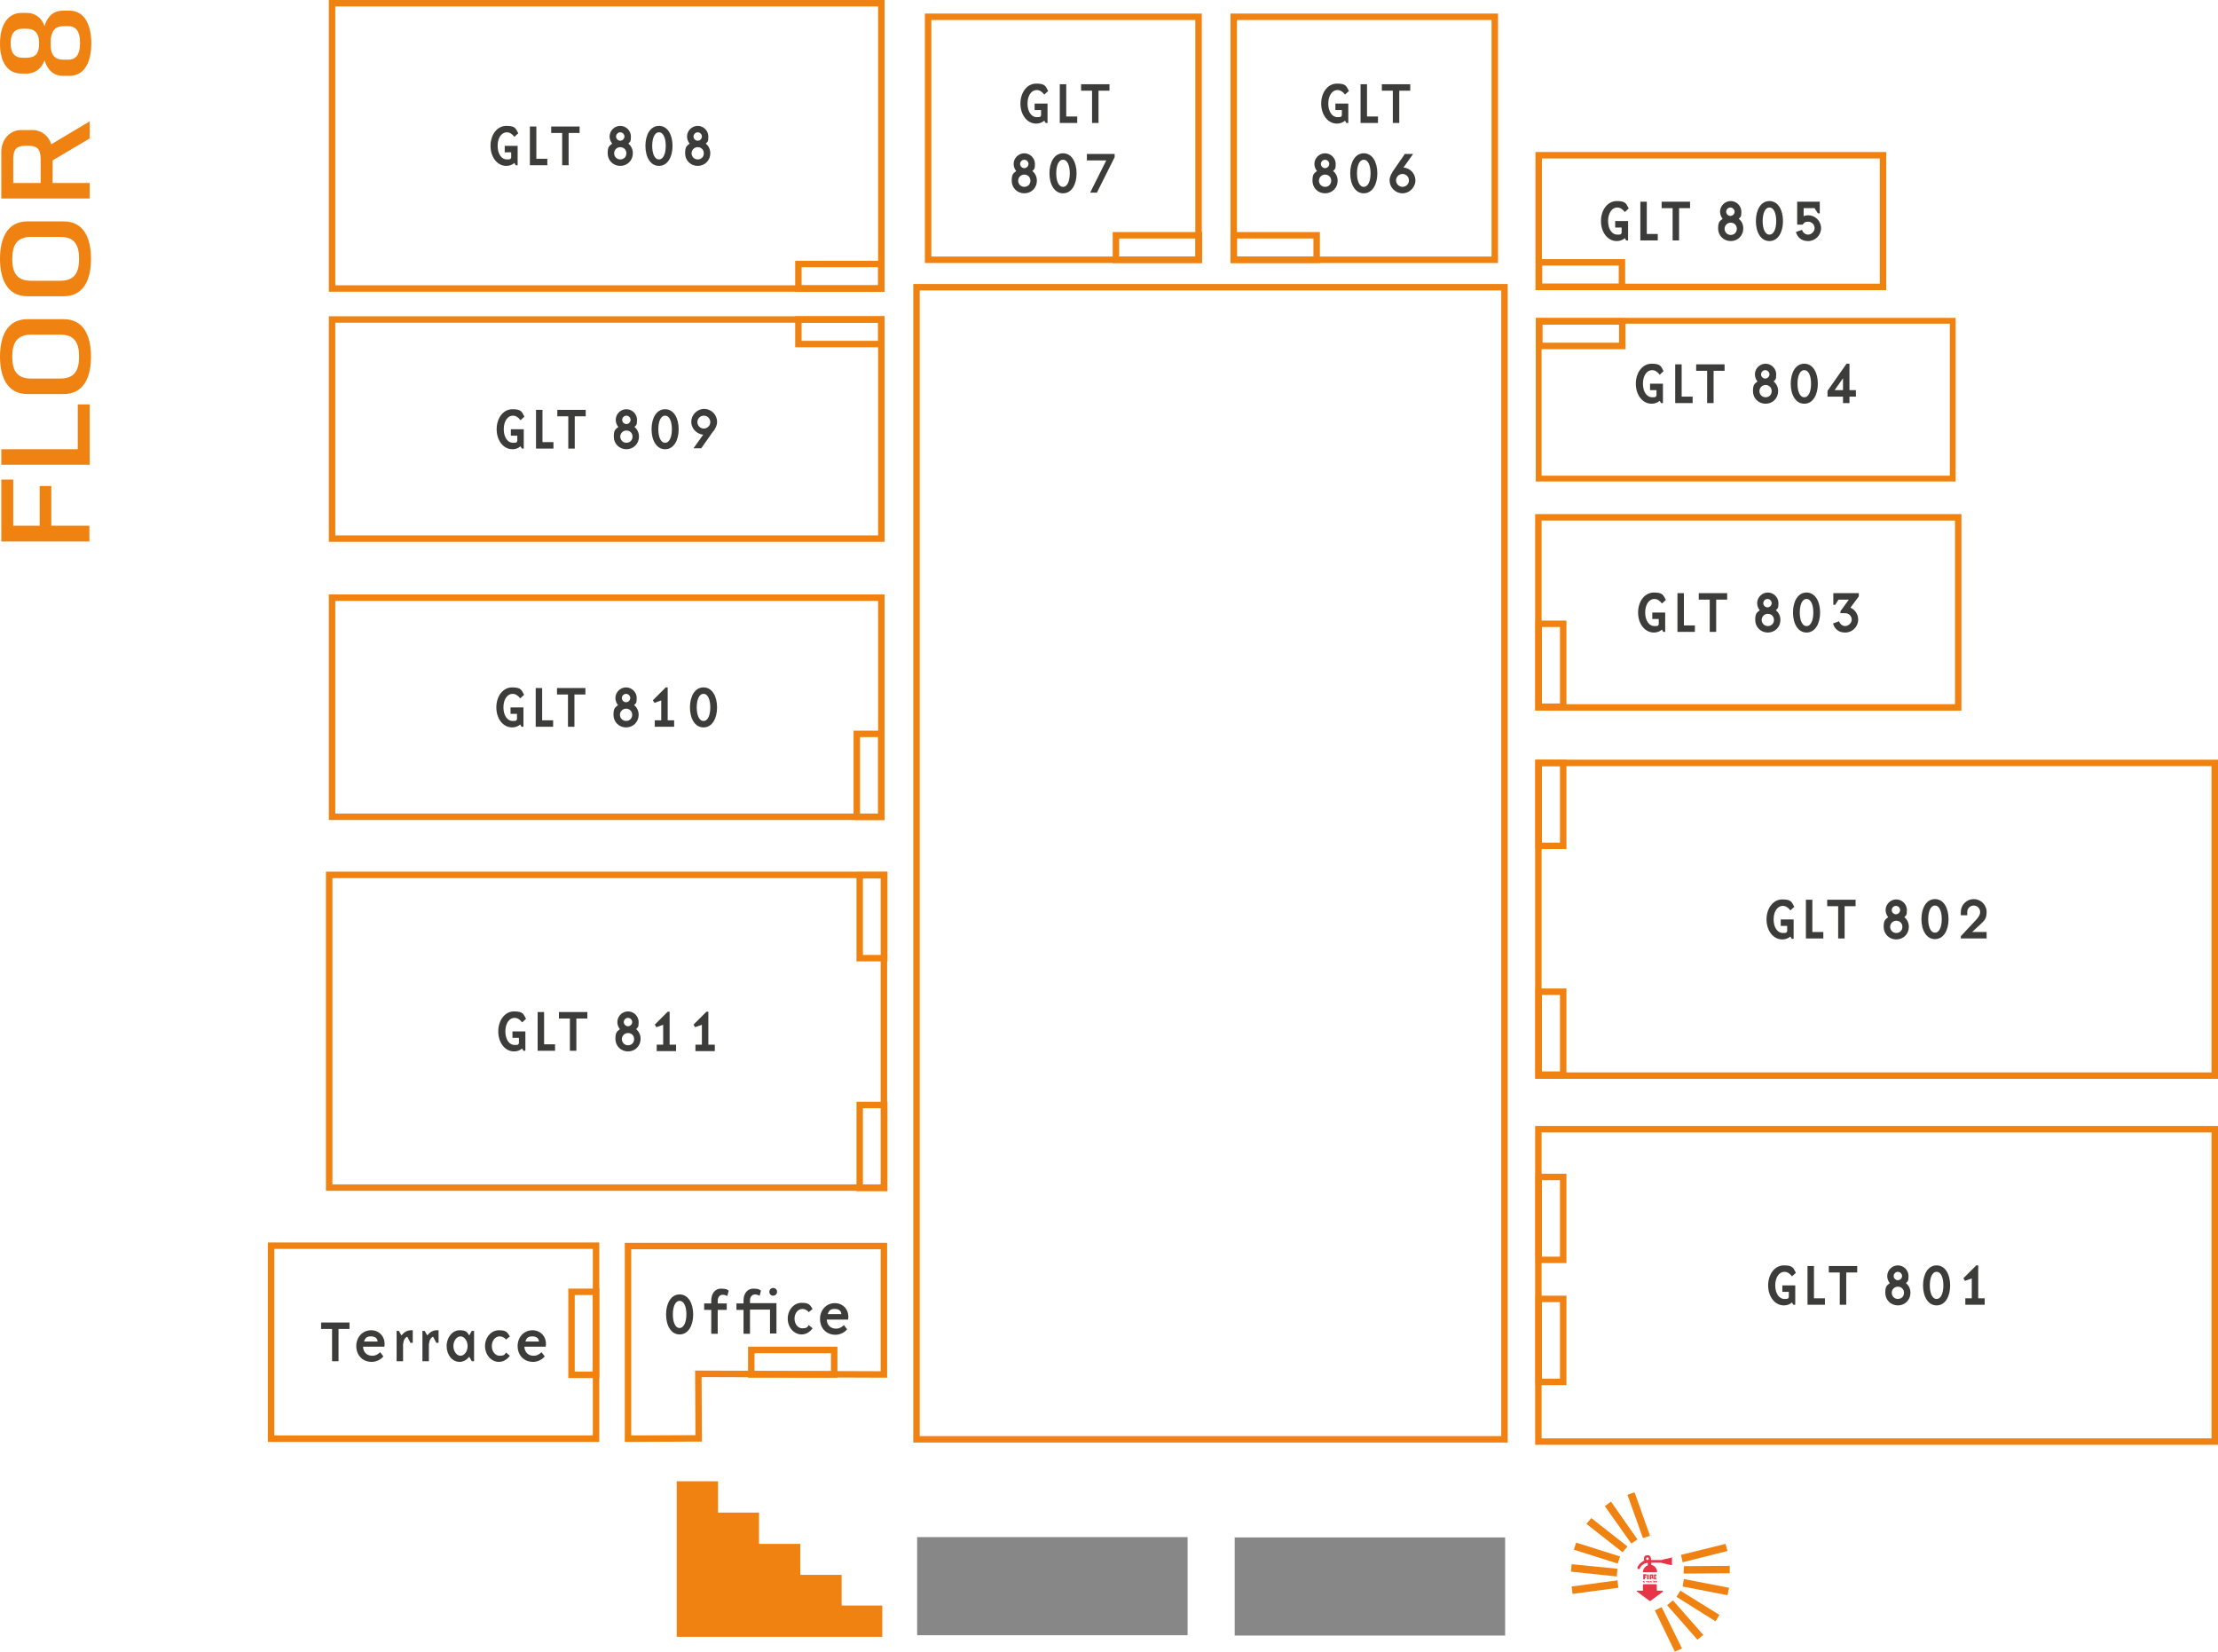 <?xml version="1.0" encoding="UTF-8"?>
<svg id="katman_1" data-name="katman 1" xmlns="http://www.w3.org/2000/svg" viewBox="0 0 687.3 511.8">
  <defs>
    <style>
      .cls-1 {
        stroke-width: 1.8px;
      }

      .cls-1, .cls-2 {
        fill: none;
        stroke: #f08211;
        stroke-miterlimit: 10;
      }

      .cls-3 {
        fill: #f08211;
      }

      .cls-4 {
        fill: #3c3c3b;
      }

      .cls-5 {
        fill: #878787;
      }

      .cls-2 {
        stroke-width: 2px;
      }

      .cls-6 {
        fill: #e73447;
      }
    </style>
  </defs>
  <rect class="cls-2" x="284" y="89" width="182.2" height="357"/>
  <g>
    <path class="cls-3" d="M27.8,167.8H.4v-19.2h3.7v14.3h8.2v-12.3h3.6v12.3h11.8v4.8Z"/>
    <path class="cls-3" d="M27.8,144H.4v-4.8h23.7v-13.9h3.7v18.8Z"/>
    <path class="cls-3" d="M8.5,98.9h11.2c6.4,0,8.5,5.4,8.5,11.6s-2.1,11.6-8.5,11.6h-11.2c-6.4,0-8.5-5.5-8.5-11.6s2.1-11.6,8.5-11.6ZM9.6,117.3h9.1c4.6,0,5.8-2.8,5.8-6.8s-1.2-6.8-5.8-6.8h-9.1c-4.5,0-5.8,2.8-5.8,6.8s1.2,6.8,5.8,6.8Z"/>
    <path class="cls-3" d="M8.5,68.6h11.2c6.4,0,8.5,5.4,8.5,11.6s-2.1,11.6-8.5,11.6h-11.2c-6.4,0-8.5-5.5-8.5-11.6s2.1-11.6,8.5-11.6ZM9.6,87h9.1c4.6,0,5.8-2.8,5.8-6.8s-1.2-6.8-5.8-6.8h-9.1c-4.5,0-5.8,2.8-5.8,6.8s1.2,6.8,5.8,6.8Z"/>
    <path class="cls-3" d="M27.8,42.9l-11.5,6.8v7h11.5v4.8H.4v-14.4c0-3.9,2.7-6.8,6.1-6.8h3.7c2.6,0,4.9,1.8,5.7,4.4l11.9-7.1v5.3ZM7.5,45.2c-2.3,0-3.4,1.1-3.4,4.1v7.4h8.5v-7.4c0-3-1.1-4.1-3.4-4.1h-1.8Z"/>
    <path class="cls-3" d="M6.6,4h1.7c2.3,0,4.5,1.2,5.5,4.1,1.1-3.7,3.4-4.8,5.7-4.8h2c5.2,0,6.8,5.3,6.8,10.1s-1.5,10.1-6.8,10.1h-2c-2.3,0-4.5-1.1-5.7-4.8-1,2.8-3.2,4.1-5.5,4.1h-1.7c-4,0-6.6-3.2-6.6-9.3S2.7,4,6.6,4ZM7.1,17.9h1.1c2.5,0,3.8-1.1,3.9-3.8v-.9c0-2.9-1.3-4.3-3.9-4.3h-1.1c-2.7,0-3.8,1.6-3.8,4.5s1.1,4.5,3.8,4.5ZM19.7,8.1c-2.6,0-3.9,1.5-4,4.7v1c0,3.3,1.3,4.7,4,4.7h1.4c2.6,0,3.7-1.8,3.7-5.2s-1.1-5.2-3.7-5.2h-1.4Z"/>
  </g>
  <rect class="cls-2" x="476.7" y="236.4" width="209.6" height="96.9"/>
  <rect class="cls-2" x="84" y="386" width="100.7" height="59.8"/>
  <rect class="cls-2" x="476.7" y="349.9" width="209.6" height="96.8"/>
  <g>
    <path class="cls-4" d="M554.3,400.3h-2v-2h4v6h-.6l-.4-.7c-.7.6-1.6.9-2.5.9-2.9,0-4.9-2.8-4.9-6.2s2-6.2,4.9-6.2,2.9.9,3.7,2.3l-1.2,1.1c-.8-1-1.5-1.4-2.4-1.4-1.5,0-2.8,1.6-2.8,4.2s1.3,4.2,2.8,4.2,1-.1,1.4-.5v-1.7Z"/>
    <path class="cls-4" d="M562.1,402.3h3.4v2h-5.4v-12h2v10Z"/>
    <path class="cls-4" d="M566.7,394.3v-2h8.8v2h-3.4v10h-2v-10h-3.4Z"/>
    <path class="cls-4" d="M584.8,395.4c0-1.8,1.5-3.3,3.3-3.3s3.3,1.5,3.3,3.3-.3,1.6-.8,2.2c.9.7,1.4,1.8,1.4,3,0,2.2-1.7,3.9-3.9,3.9s-3.9-1.7-3.9-3.9.6-2.3,1.4-3c-.5-.6-.8-1.4-.8-2.2ZM590,400.6c0-1.1-.8-1.9-1.9-1.9s-1.9.9-1.9,1.9.8,1.9,1.9,1.9,1.9-.8,1.9-1.9ZM586.8,395.4c0,.7.6,1.3,1.3,1.3s1.3-.6,1.3-1.3-.6-1.3-1.3-1.3-1.3.6-1.3,1.3Z"/>
    <path class="cls-4" d="M600.1,392.1c2.7,0,4.2,2.8,4.2,6.2s-1.5,6.2-4.2,6.2-4.2-2.8-4.2-6.2,1.5-6.2,4.2-6.2ZM600.1,402.5c1.4,0,2.1-1.9,2.1-4.2s-.7-4.2-2.1-4.2-2.1,1.9-2.1,4.2.7,4.2,2.1,4.2Z"/>
    <path class="cls-4" d="M611.1,396.1l-2.2.8-.5-.8,4-4h.6v10.2h2v2h-6v-2h2v-6.2Z"/>
  </g>
  <g id="glt802">
    <path class="cls-4" d="M553.8,286.9h-2v-2h4v6h-.6l-.4-.7c-.7.6-1.6.9-2.5.9-2.9,0-4.9-2.8-4.9-6.2s2-6.2,4.9-6.2,2.9.9,3.7,2.3l-1.2,1.1c-.8-1-1.5-1.4-2.4-1.4-1.5,0-2.8,1.6-2.8,4.2s1.3,4.2,2.8,4.2,1-.1,1.4-.5v-1.7Z"/>
    <path class="cls-4" d="M561.6,288.8h3.4v2h-5.4v-12h2v10Z"/>
    <path class="cls-4" d="M566.2,280.8v-2h8.8v2h-3.4v10h-2v-10h-3.4Z"/>
    <path class="cls-4" d="M584.3,282c0-1.8,1.5-3.3,3.3-3.3s3.3,1.5,3.3,3.3-.3,1.6-.8,2.2c.9.7,1.4,1.8,1.4,3,0,2.2-1.7,3.9-3.9,3.9s-3.9-1.7-3.9-3.9.6-2.3,1.4-3c-.5-.6-.8-1.4-.8-2.2ZM589.5,287.2c0-1.1-.8-1.9-1.9-1.9s-1.9.9-1.9,1.9.8,1.9,1.9,1.9,1.9-.8,1.9-1.9ZM586.2,282c0,.7.6,1.3,1.3,1.3s1.3-.6,1.3-1.3-.6-1.3-1.3-1.3-1.3.6-1.3,1.3Z"/>
    <path class="cls-4" d="M599.6,278.6c2.7,0,4.2,2.8,4.2,6.2s-1.5,6.2-4.2,6.2-4.2-2.8-4.2-6.2,1.5-6.2,4.2-6.2ZM599.6,289c1.4,0,2.1-1.9,2.1-4.2s-.7-4.2-2.1-4.2-2.1,1.9-2.1,4.2.7,4.2,2.1,4.2Z"/>
    <path class="cls-4" d="M613.6,282.6c0-1.1-.9-2-2-2s-2,.9-2,2v1h-2v-1c0-2.2,1.8-4,4-4s4,1.8,4,4-.8,2.7-1.9,3.8l-2.6,2.4h4.5v2h-8v-.7l4.3-4.6c.7-.7,1.7-1.8,1.7-2.9Z"/>
  </g>
  <g id="glt803">
    <rect class="cls-2" x="476.7" y="160.3" width="130.1" height="58.9"/>
    <g>
      <path class="cls-4" d="M514,191.8h-2v-2h4v6h-.6l-.4-.7c-.7.6-1.6.9-2.5.9-2.9,0-4.9-2.8-4.9-6.2s2-6.2,4.9-6.2,2.9.9,3.7,2.3l-1.2,1.1c-.8-1-1.5-1.4-2.4-1.4-1.5,0-2.8,1.6-2.8,4.2s1.3,4.2,2.8,4.2,1-.1,1.4-.5v-1.7Z"/>
      <path class="cls-4" d="M521.8,193.8h3.4v2h-5.4v-12h2v10Z"/>
      <path class="cls-4" d="M526.4,185.8v-2h8.8v2h-3.4v10h-2v-10h-3.4Z"/>
      <path class="cls-4" d="M544.5,186.9c0-1.8,1.5-3.3,3.3-3.3s3.3,1.5,3.3,3.3-.3,1.6-.8,2.2c.9.7,1.4,1.8,1.4,3,0,2.2-1.7,3.9-3.9,3.9s-3.9-1.7-3.9-3.9.6-2.3,1.4-3c-.5-.6-.8-1.4-.8-2.2ZM549.7,192.1c0-1.1-.8-1.9-1.9-1.9s-1.9.9-1.9,1.9.8,1.9,1.9,1.9,1.9-.8,1.9-1.9ZM546.4,186.9c0,.7.6,1.3,1.3,1.3s1.3-.6,1.3-1.3-.6-1.3-1.3-1.3-1.3.6-1.3,1.3Z"/>
      <path class="cls-4" d="M559.8,183.6c2.7,0,4.2,2.8,4.2,6.2s-1.5,6.2-4.2,6.2-4.2-2.8-4.2-6.2,1.5-6.2,4.2-6.2ZM559.8,194c1.4,0,2.1-1.9,2.1-4.2s-.7-4.2-2.1-4.2-2.1,1.9-2.1,4.2.7,4.2,2.1,4.2Z"/>
      <path class="cls-4" d="M575.8,192c0,2.2-1.8,4-4,4s-3.3-1.2-3.8-2.8l1.9-.7c.2.8,1,1.5,1.9,1.5s2-.9,2-2-.9-2-2-2h-1.5v-.6l2.6-3.6h-3.2l-1,1.6h-.6v-3.6h7.9v1l-2.6,3.5c1.4.6,2.4,2,2.4,3.7Z"/>
    </g>
  </g>
  <rect class="cls-2" x="102" y="271.1" width="171.9" height="96.9"/>
  <g>
    <path class="cls-4" d="M160.8,321.6h-2v-2h4v6h-.6l-.4-.7c-.7.6-1.6.9-2.5.9-2.9,0-4.9-2.8-4.9-6.2s2-6.2,4.9-6.2,2.9.9,3.7,2.3l-1.2,1.1c-.8-1-1.5-1.4-2.4-1.4-1.5,0-2.8,1.6-2.8,4.2s1.3,4.2,2.8,4.2,1-.1,1.4-.5v-1.7Z"/>
    <path class="cls-4" d="M168.6,323.6h3.4v2h-5.4v-12h2v10Z"/>
    <path class="cls-4" d="M173.2,315.6v-2h8.8v2h-3.4v10h-2v-10h-3.4Z"/>
    <path class="cls-4" d="M191.3,316.7c0-1.8,1.5-3.3,3.3-3.3s3.3,1.5,3.3,3.3-.3,1.6-.8,2.2c.9.7,1.4,1.8,1.4,3,0,2.2-1.7,3.9-3.9,3.9s-3.9-1.7-3.9-3.9.6-2.3,1.4-3c-.5-.6-.8-1.4-.8-2.2ZM196.5,322c0-1.1-.8-1.9-1.9-1.9s-1.9.9-1.9,1.9.8,1.9,1.9,1.9,1.9-.8,1.9-1.9ZM193.3,316.7c0,.7.6,1.3,1.3,1.3s1.3-.6,1.3-1.3-.6-1.3-1.3-1.3-1.3.6-1.3,1.3Z"/>
    <path class="cls-4" d="M205.6,317.5l-2.2.8-.5-.8,4-4h.6v10.2h2v2h-6v-2h2v-6.2Z"/>
    <path class="cls-4" d="M217.6,317.5l-2.2.8-.5-.8,4-4h.6v10.2h2v2h-6v-2h2v-6.2Z"/>
  </g>
  <rect class="cls-2" x="102.9" y="185.2" width="170.2" height="67.9"/>
  <g>
    <path class="cls-4" d="M160.2,221.2h-2v-2h4v6h-.6l-.4-.7c-.7.6-1.6.9-2.5.9-2.9,0-4.9-2.8-4.9-6.2s2-6.2,4.9-6.2,2.9.9,3.7,2.3l-1.2,1.1c-.8-1-1.5-1.4-2.4-1.4-1.5,0-2.8,1.6-2.8,4.2s1.3,4.2,2.8,4.2,1-.1,1.4-.5v-1.7Z"/>
    <path class="cls-4" d="M168,223.2h3.4v2h-5.4v-12h2v10Z"/>
    <path class="cls-4" d="M172.6,215.2v-2h8.8v2h-3.4v10h-2v-10h-3.4Z"/>
    <path class="cls-4" d="M190.7,216.3c0-1.8,1.5-3.3,3.3-3.3s3.3,1.5,3.3,3.3-.3,1.6-.8,2.2c.9.7,1.4,1.8,1.4,3,0,2.2-1.7,3.9-3.9,3.9s-3.9-1.7-3.9-3.9.6-2.3,1.4-3c-.5-.6-.8-1.4-.8-2.2ZM195.9,221.5c0-1.1-.8-1.9-1.9-1.9s-1.9.9-1.9,1.9.8,1.9,1.9,1.9,1.9-.8,1.9-1.9ZM192.7,216.3c0,.7.6,1.3,1.3,1.3s1.3-.6,1.3-1.3-.6-1.3-1.3-1.3-1.3.6-1.3,1.3Z"/>
    <path class="cls-4" d="M205,217l-2.2.8-.5-.8,4-4h.6v10.2h2v2h-6v-2h2v-6.2Z"/>
    <path class="cls-4" d="M218,213c2.7,0,4.2,2.8,4.2,6.2s-1.5,6.2-4.2,6.2-4.2-2.8-4.2-6.2,1.5-6.2,4.2-6.2ZM218,223.4c1.4,0,2.1-1.9,2.1-4.2s-.7-4.2-2.1-4.2-2.1,1.9-2.1,4.2.7,4.2,2.1,4.2Z"/>
  </g>
  <rect class="cls-1" x="476.8" y="99.4" width="128.3" height="48.9"/>
  <g>
    <path class="cls-4" d="M513.3,120.9h-2v-2h4v6h-.6l-.4-.7c-.7.6-1.6.9-2.5.9-2.9,0-4.9-2.8-4.9-6.2s2-6.2,4.9-6.2,2.9.9,3.7,2.3l-1.2,1.1c-.8-1-1.5-1.4-2.4-1.4-1.5,0-2.8,1.6-2.8,4.2s1.3,4.2,2.8,4.2,1-.1,1.4-.5v-1.7Z"/>
    <path class="cls-4" d="M521.1,122.9h3.4v2h-5.4v-12h2v10Z"/>
    <path class="cls-4" d="M525.6,114.9v-2h8.8v2h-3.4v10h-2v-10h-3.4Z"/>
    <path class="cls-4" d="M543.8,116c0-1.8,1.5-3.3,3.3-3.3s3.3,1.5,3.3,3.3-.3,1.6-.8,2.2c.9.7,1.4,1.8,1.4,3,0,2.2-1.7,3.9-3.9,3.9s-3.9-1.7-3.9-3.9.6-2.3,1.4-3c-.5-.6-.8-1.4-.8-2.2ZM549,121.2c0-1.1-.8-1.9-1.9-1.9s-1.9.9-1.9,1.9.8,1.9,1.9,1.9,1.9-.8,1.9-1.9ZM545.7,116c0,.7.6,1.3,1.3,1.3s1.3-.6,1.3-1.3-.6-1.3-1.3-1.3-1.3.6-1.3,1.3Z"/>
    <path class="cls-4" d="M559.1,112.7c2.7,0,4.2,2.8,4.2,6.2s-1.5,6.2-4.2,6.2-4.2-2.8-4.2-6.2,1.5-6.2,4.2-6.2ZM559.1,123.1c1.4,0,2.1-1.9,2.1-4.2s-.7-4.2-2.1-4.2-2.1,1.9-2.1,4.2.7,4.2,2.1,4.2Z"/>
    <path class="cls-4" d="M566.3,121.1l5.9-8.4h.9v8.2h2v2h-2v2h-2v-2h-4.8v-1.8ZM571.1,120.9v-3.7l-2.6,3.7h2.6Z"/>
  </g>
  <rect class="cls-2" x="476.8" y="48.1" width="106.7" height="40.8"/>
  <g>
    <path class="cls-4" d="M502.5,70.5h-2v-2h4v6h-.6l-.4-.7c-.7.6-1.6.9-2.5.9-2.9,0-4.9-2.8-4.9-6.2s2-6.2,4.9-6.2,2.9.9,3.7,2.3l-1.2,1.1c-.8-1-1.5-1.4-2.4-1.4-1.5,0-2.8,1.6-2.8,4.2s1.3,4.2,2.8,4.2,1-.1,1.4-.5v-1.7Z"/>
    <path class="cls-4" d="M510.3,72.5h3.4v2h-5.4v-12h2v10Z"/>
    <path class="cls-4" d="M514.9,64.5v-2h8.8v2h-3.4v10h-2v-10h-3.4Z"/>
    <path class="cls-4" d="M533,65.6c0-1.8,1.5-3.3,3.3-3.3s3.3,1.5,3.3,3.3-.3,1.6-.8,2.2c.9.7,1.4,1.8,1.4,3,0,2.2-1.7,3.9-3.9,3.9s-3.9-1.7-3.9-3.9.6-2.3,1.4-3c-.5-.6-.8-1.4-.8-2.2ZM538.2,70.9c0-1.1-.8-1.9-1.9-1.9s-1.9.9-1.9,1.9.8,1.9,1.9,1.9,1.9-.8,1.9-1.9ZM534.9,65.6c0,.7.6,1.3,1.3,1.3s1.3-.6,1.3-1.3-.6-1.3-1.3-1.3-1.3.6-1.3,1.3Z"/>
    <path class="cls-4" d="M548.3,62.3c2.7,0,4.2,2.8,4.2,6.2s-1.5,6.2-4.2,6.2-4.2-2.8-4.2-6.2,1.5-6.2,4.2-6.2ZM548.3,72.7c1.4,0,2.1-1.9,2.1-4.2s-.7-4.2-2.1-4.2-2.1,1.9-2.1,4.2.7,4.2,2.1,4.2Z"/>
    <path class="cls-4" d="M556.9,62.5h7v3.6h-.6l-1-1.6h-3.4v2.5c.4-.2.9-.3,1.4-.3,2.2,0,4,1.8,4,4s-1.8,4-4,4-3.3-1.2-3.8-2.8l1.9-.7c.2.8,1,1.5,1.9,1.5s2-.9,2-2-.9-2-2-2-1.3.4-1.7.9h-1.7v-7.1Z"/>
  </g>
  <rect class="cls-2" x="287.6" y="5.2" width="83.8" height="75.3"/>
  <rect class="cls-2" x="382.3" y="5.2" width="80.9" height="75.3"/>
  <rect class="cls-2" x="102.9" y="99" width="170.2" height="67.9"/>
  <g>
    <path class="cls-4" d="M160.3,135h-2v-2h4v6h-.6l-.4-.7c-.7.6-1.6.9-2.5.9-2.9,0-4.9-2.8-4.9-6.2s2-6.2,4.9-6.2,2.9.9,3.7,2.3l-1.2,1.1c-.8-1-1.5-1.4-2.4-1.4-1.5,0-2.8,1.6-2.8,4.2s1.3,4.2,2.8,4.2,1-.1,1.4-.5v-1.7Z"/>
    <path class="cls-4" d="M168.1,137h3.4v2h-5.4v-12h2v10Z"/>
    <path class="cls-4" d="M172.7,129v-2h8.8v2h-3.4v10h-2v-10h-3.4Z"/>
    <path class="cls-4" d="M190.8,130.1c0-1.8,1.5-3.3,3.3-3.3s3.3,1.5,3.3,3.3-.3,1.6-.8,2.2c.9.7,1.4,1.8,1.4,3,0,2.2-1.7,3.9-3.9,3.9s-3.9-1.7-3.9-3.9.6-2.3,1.4-3c-.5-.6-.8-1.4-.8-2.2ZM196,135.3c0-1.1-.8-1.9-1.9-1.9s-1.9.9-1.9,1.9.8,1.9,1.9,1.9,1.9-.8,1.9-1.9ZM192.8,130.1c0,.7.6,1.3,1.3,1.3s1.3-.6,1.3-1.3-.6-1.3-1.3-1.3-1.3.6-1.3,1.3Z"/>
    <path class="cls-4" d="M206.1,126.8c2.7,0,4.2,2.8,4.2,6.2s-1.5,6.2-4.2,6.2-4.2-2.8-4.2-6.2,1.5-6.2,4.2-6.2ZM206.1,137.2c1.4,0,2.1-1.9,2.1-4.2s-.7-4.2-2.1-4.2-2.1,1.9-2.1,4.2.7,4.2,2.1,4.2Z"/>
    <path class="cls-4" d="M221.1,133.5l-3.8,5.4h-2.4l3-4.2c-2-.2-3.7-1.9-3.7-4s1.8-4,4-4,4,1.8,4,4c0,1.2-.5,1.9-1,2.8ZM218.1,128.8c-1.1,0-2,.9-2,2s.9,2,2,2,2-.9,2-2-.9-2-2-2Z"/>
  </g>
  <g>
    <polygon class="cls-3" points="501.5 492 487.3 493.9 487 491.6 501.2 489.7 501.5 492"/>
    <polygon class="cls-3" points="501 488.5 486.8 487 487 484.7 501.2 486.1 501 488.5"/>
    <polygon class="cls-3" points="501.3 484.5 487.7 480.2 488.4 478 502 482.3 501.3 484.5"/>
    <polygon class="cls-3" points="502.8 481 491.6 472.2 493.1 470.4 504.3 479.2 502.8 481"/>
    <polygon class="cls-3" points="505.5 478.3 497.3 466.7 499.2 465.3 507.4 477 505.5 478.3"/>
    <polygon class="cls-3" points="509.1 476.6 504.3 463.2 506.5 462.4 511.3 475.9 509.1 476.6"/>
    <g>
      <polygon class="cls-3" points="520.9 481.8 534.7 478.4 535.3 480.6 521.4 484.1 520.9 481.8"/>
      <polygon class="cls-3" points="521.8 485.3 536 485.2 536 487.5 521.7 487.6 521.8 485.3"/>
      <polygon class="cls-3" points="521.8 489.3 535.8 492 535.3 494.3 521.4 491.6 521.8 489.3"/>
      <polygon class="cls-3" points="520.7 492.9 532.8 500.4 531.6 502.4 519.5 494.8 520.7 492.9"/>
      <polygon class="cls-3" points="518.4 495.9 527.8 506.6 526 508.1 516.6 497.4 518.4 495.9"/>
      <polygon class="cls-3" points="514.9 498 521.2 510.8 519 511.8 512.8 499 514.9 498"/>
    </g>
    <g>
      <path class="cls-6" d="M510.2,487.9v.4s-.5,0-.5,0v.2s.4,0,.4,0v.4s-.4,0-.4,0v.5s-.5,0-.5,0v-1.6s1,0,1,0Z"/>
      <path class="cls-6" d="M510.9,487.9v1.5s-.5,0-.5,0v-1.5s.5,0,.5,0Z"/>
      <path class="cls-6" d="M511.7,488.9h0s0,.5,0,.5h-.5s0-1.5,0-1.5h.7s.4,0,.4,0v.8s-.1,0-.1,0l.3.4-.4.2-.3-.5ZM511.6,488.6h.3s0-.3,0-.3h-.3s0,.3,0,.3Z"/>
      <path class="cls-6" d="M513.5,489.4h-1s0-1.5,0-1.5h0c0,0,.8,0,.8,0v.4s-.5,0-.5,0v.2s.4,0,.4,0v.4s-.4,0-.4,0v.2s.5,0,.5,0v.4Z"/>
      <path class="cls-6" d="M509.4,490.3h-.3s0-.4,0-.4h0s.3,0,.3,0h0c0,.1-.1.1-.1.1h0c0,0,.1,0,.1,0h0c0,.1-.1.1-.1.1h0c0,0,.2,0,.2,0h0Z"/>
      <path class="cls-6" d="M509.6,490.2h0s0,.2,0,.2h-.2s0-.2,0-.2h0s0,0,0,0v-.2s.1,0,.1,0h0c0,.1,0,.2,0,.2h0s0-.1,0-.1h.1s0,.2,0,.2h0s0,0,0,0v.2s-.1,0-.1,0h0c0-.1,0-.2,0-.2Z"/>
      <path class="cls-6" d="M510.2,490h-.1s0,.3,0,.3h-.1s0-.3,0-.3h-.1s0-.1,0-.1h.4s0,.1,0,.1Z"/>
      <path class="cls-6" d="M510.4,489.9v.5s-.1,0-.1,0v-.5s.1,0,.1,0Z"/>
      <path class="cls-6" d="M510.8,490.3h-.1s0-.1,0-.1h-.1c0-.1,0,.1,0,.1h-.1s0-.4,0-.4h.1s.1.1.1.1h0c0-.1.1-.2.1-.2v.5Z"/>
      <path class="cls-6" d="M511,489.9h.3s0,.1,0,.1h-.2v.2h0s0-.1,0-.1h.1s0,.3,0,.3h-.3s0-.4,0-.4h0Z"/>
      <path class="cls-6" d="M511.7,489.9v.4s0,0,0,0h-.3s0,0,0,0v-.4s.1,0,.1,0v.3s0,0,0,0v-.3s.1,0,.1,0Z"/>
      <path class="cls-6" d="M511.9,489.9v.5s-.1,0-.1,0v-.5s.1,0,.1,0Z"/>
      <path class="cls-6" d="M512.3,489.9h0c0,.1-.1.1-.1.1h0s.2.1.2.1v.2s-.3,0-.3,0v-.2s.2,0,.2,0h0s-.2-.1-.2-.1v-.2s.1,0,.1,0h.2Z"/>
      <path class="cls-6" d="M512.6,490.2h0s0,.2,0,.2h-.1v-.5s.1,0,.1,0v.2s0,0,0,0v-.2s.1,0,.1,0v.5s-.1,0-.1,0v-.2Z"/>
      <path class="cls-6" d="M513.1,490.3h-.3s0-.4,0-.4h0s.3,0,.3,0h0c0,.1-.1.1-.1.1h0c0,0,.1,0,.1,0h0c0,.1-.1.1-.1.1h0c0,0,.2,0,.2,0h0Z"/>
      <path class="cls-6" d="M513.3,490.2h0s0,.2,0,.2h-.1s0-.5,0-.5h.2s.1,0,.1,0v.3s0,0,0,0h0c0,.1-.1.2-.1.2v-.2ZM513.3,490.1h0s0-.1,0-.1h0s0,.1,0,.1Z"/>
    </g>
    <path class="cls-6" d="M507.3,493.2l3.9,2.9c0,0,.1,0,.2,0l3.9-2.9c0,0,0-.1,0-.2,0,0,0-.1-.2-.1h-1.7v-1.8c0,0,0-.2-.2-.2h-3.9c0,0-.2,0-.2.2v1.8h-1.7c0,0-.1,0-.2.1,0,0,0,.1,0,.2Z"/>
    <path class="cls-6" d="M518.3,482.6s0,0-.1,0,0,0,0,0l-3.1.7c0,0,0,0-.1,0,0,0,0,0,0,.1h-3.4c0-.1,0-.3,0-.4,0-.3-.1-.6-.3-.8-.2-.2-.5-.3-.8-.3s-.6.1-.8.3c-.2.2-.3.5-.3.8s0,.4.2.6c-.3,0-.5.2-.8.4-.2.2-.4.3-.6.5-.2.2-.3.3-.4.5-.1.2-.2.3-.3.4,0,0,0,.1-.1.2,0,.1,0,.2,0,.3,0,.1.1.2.2.3,0,0,.1,0,.2,0,.2,0,.3,0,.4-.2,0,0,0,0,0-.2,0,0,.1-.2.3-.4.1-.2.3-.3.5-.5.2-.1.4-.3.6-.4.3-.1.5-.2.8-.2h.2v.8c-.5.1-.8.4-1.1.8-.3.4-.4.8-.4,1.3h0c0,0,4.4,0,4.4,0h0c0-.6-.2-1.1-.5-1.5-.3-.4-.8-.7-1.3-.8v-.7h3.1c0,0,0,0,0,.1,0,0,0,0,.1,0l3.1.7s0,0,0,0c0,0,.1,0,.1,0,0,0,0,0,0-.2v-2.2c0,0,0-.1,0-.2ZM510.8,483.3c0,0-.2.1-.3.1s-.2,0-.3-.1c0,0-.1-.2-.1-.3s0-.2.1-.3c0,0,.2-.1.3-.1s.2,0,.3.1c0,0,.1.2.1.3s0,.2-.1.3Z"/>
    <rect class="cls-5" x="284.2" y="476.3" width="83.8" height="30.4"/>
    <rect class="cls-5" x="382.6" y="476.4" width="83.8" height="30.4"/>
    <polygon class="cls-3" points="260.8 497.5 260.8 488 248 488 248 478.4 235.2 478.4 235.2 468.7 222.5 468.7 222.5 459 209.7 459 209.7 468.7 209.7 507.2 235.2 507.2 248 507.2 260.6 507.2 273.4 507.2 273.4 497.5 260.8 497.5"/>
  </g>
  <rect class="cls-2" x="102.9" y="1" width="170.2" height="88.4"/>
  <g>
    <path class="cls-4" d="M158.4,47.2h-2v-2h4v6h-.6l-.4-.7c-.7.6-1.6.9-2.5.9-2.9,0-4.9-2.8-4.9-6.2s2-6.2,4.9-6.2,2.9.9,3.7,2.3l-1.2,1.1c-.8-1-1.5-1.4-2.4-1.4-1.5,0-2.8,1.6-2.8,4.2s1.3,4.2,2.8,4.2,1-.1,1.4-.5v-1.7Z"/>
    <path class="cls-4" d="M166.2,49.2h3.4v2h-5.4v-12h2v10Z"/>
    <path class="cls-4" d="M170.8,41.2v-2h8.8v2h-3.4v10h-2v-10h-3.4Z"/>
    <path class="cls-4" d="M188.9,42.3c0-1.8,1.5-3.3,3.3-3.3s3.3,1.5,3.3,3.3-.3,1.6-.8,2.2c.9.7,1.4,1.8,1.4,3,0,2.2-1.7,3.9-3.9,3.9s-3.9-1.7-3.9-3.9.6-2.3,1.4-3c-.5-.6-.8-1.4-.8-2.2ZM194.1,47.5c0-1.1-.8-1.9-1.9-1.9s-1.9.9-1.9,1.9.8,1.9,1.9,1.9,1.9-.8,1.9-1.9ZM190.9,42.3c0,.7.6,1.3,1.3,1.3s1.3-.6,1.3-1.3-.6-1.3-1.3-1.3-1.3.6-1.3,1.3Z"/>
    <path class="cls-4" d="M204.2,39c2.7,0,4.2,2.8,4.2,6.2s-1.5,6.2-4.2,6.2-4.2-2.8-4.2-6.2,1.5-6.2,4.2-6.2ZM204.2,49.4c1.4,0,2.1-1.9,2.1-4.2s-.7-4.2-2.1-4.2-2.1,1.9-2.1,4.2.7,4.2,2.1,4.2Z"/>
    <path class="cls-4" d="M212.9,42.3c0-1.8,1.5-3.3,3.3-3.3s3.3,1.5,3.3,3.3-.3,1.6-.8,2.2c.9.7,1.4,1.8,1.4,3,0,2.2-1.7,3.9-3.9,3.9s-3.9-1.7-3.9-3.9.6-2.3,1.4-3c-.5-.6-.8-1.4-.8-2.2ZM218.1,47.5c0-1.1-.8-1.9-1.9-1.9s-1.9.9-1.9,1.9.8,1.9,1.9,1.9,1.9-.8,1.9-1.9ZM214.9,42.3c0,.7.6,1.3,1.3,1.3s1.3-.6,1.3-1.3-.6-1.3-1.3-1.3-1.3.6-1.3,1.3Z"/>
  </g>
  <g>
    <path class="cls-4" d="M99.5,411.8v-2h8.8v2h-3.4v10h-2v-10h-3.4Z"/>
    <path class="cls-4" d="M115.4,420.1c1.1,0,1.9-.6,2.4-1.1l1,1.3c-.8,1-2.2,1.7-3.6,1.7-3,0-4.8-2.2-4.8-4.9s1.9-4.9,4.6-4.9,4.6,2.3,4.1,5.1h-6.6c0,1.3.9,2.8,2.8,2.8ZM117,415.7c0-.9-.7-1.6-2-1.6s-1.8.4-2.2,1.6h4.2Z"/>
    <path class="cls-4" d="M124.9,416.3v5.5h-2v-9.4h.7l.8,1.4c.7-.9,1.7-1.6,2.9-1.6s.6,0,.6,0v3.9h-.7l-1-1.9c-.7.3-1.2,1.1-1.2,2.1Z"/>
    <path class="cls-4" d="M132.9,416.3v5.5h-2v-9.4h.7l.8,1.4c.7-.9,1.7-1.6,2.9-1.6s.6,0,.6,0v3.9h-.7l-1-1.9c-.7.3-1.2,1.1-1.2,2.1Z"/>
    <path class="cls-4" d="M146.2,421.8l-.8-1.4c-.8,1-1.8,1.6-3,1.6-2.3,0-4-2.2-4-4.9,0-2.7,1.8-4.9,4-4.9s2.3.6,3,1.6l.8-1.4h.7v9.4h-.7ZM142.7,414.1c-1.2,0-2.2,1.4-2.2,3s1,3,2.2,3,2.2-1.4,2.2-3-1-3-2.2-3Z"/>
    <path class="cls-4" d="M156.8,415.1c-.5-.7-1.3-1-2-1-1.3,0-2.4,1.3-2.4,3s1.1,3,2.4,3,1.6-.3,2-1l1.2,1c-.8,1.1-2,1.9-3.4,1.9-2.4,0-4.3-2.2-4.3-4.9s1.9-4.9,4.3-4.9,2.6.7,3.4,1.9l-1.2,1Z"/>
    <path class="cls-4" d="M165.4,420.1c1.1,0,1.9-.6,2.4-1.1l1,1.3c-.8,1-2.2,1.7-3.6,1.7-3,0-4.8-2.2-4.8-4.9s1.9-4.9,4.6-4.9,4.6,2.3,4.1,5.1h-6.6c0,1.3.9,2.8,2.8,2.8ZM167,415.7c0-.9-.7-1.6-2-1.6s-1.8.4-2.2,1.6h4.2Z"/>
  </g>
  <g>
    <path class="cls-4" d="M322.6,34.1h-2v-2h4v6h-.6l-.4-.7c-.7.6-1.6.9-2.5.9-2.9,0-4.9-2.8-4.9-6.2s2-6.2,4.9-6.2,2.9.9,3.7,2.3l-1.2,1.1c-.8-1-1.5-1.4-2.4-1.4-1.5,0-2.8,1.6-2.8,4.2s1.3,4.2,2.8,4.2,1-.1,1.4-.5v-1.7Z"/>
    <path class="cls-4" d="M330.4,36.1h3.4v2h-5.4v-12h2v10Z"/>
    <path class="cls-4" d="M335,28.1v-2h8.8v2h-3.4v10h-2v-10h-3.4Z"/>
    <path class="cls-4" d="M314.1,50.8c0-1.8,1.5-3.3,3.3-3.3s3.3,1.5,3.3,3.3-.3,1.6-.8,2.2c.9.7,1.4,1.8,1.4,3,0,2.2-1.7,3.9-3.9,3.9s-3.9-1.7-3.9-3.9.6-2.3,1.4-3c-.5-.6-.8-1.4-.8-2.2ZM319.3,56c0-1.1-.8-1.9-1.9-1.9s-1.9.9-1.9,1.9.8,1.9,1.9,1.9,1.9-.8,1.9-1.9ZM316.1,50.8c0,.7.6,1.3,1.3,1.3s1.3-.6,1.3-1.3-.6-1.3-1.3-1.3-1.3.6-1.3,1.3Z"/>
    <path class="cls-4" d="M329.4,47.5c2.7,0,4.2,2.8,4.2,6.2s-1.5,6.2-4.2,6.2-4.2-2.8-4.2-6.2,1.5-6.2,4.2-6.2ZM329.4,57.9c1.4,0,2.1-1.9,2.1-4.2s-.7-4.2-2.1-4.2-2.1,1.9-2.1,4.2.7,4.2,2.1,4.2Z"/>
    <path class="cls-4" d="M336.8,49.7v-2h8.6v1l-5.5,11h-2.1l5-10h-6Z"/>
  </g>
  <g>
    <path class="cls-4" d="M415.8,34.1h-2v-2h4v6h-.6l-.4-.7c-.7.6-1.6.9-2.5.9-2.9,0-4.9-2.8-4.9-6.2s2-6.2,4.9-6.2,2.9.9,3.7,2.3l-1.2,1.1c-.8-1-1.5-1.4-2.4-1.4-1.5,0-2.8,1.6-2.8,4.2s1.3,4.2,2.8,4.2,1-.1,1.4-.5v-1.7Z"/>
    <path class="cls-4" d="M423.6,36.1h3.4v2h-5.4v-12h2v10Z"/>
    <path class="cls-4" d="M428.2,28.1v-2h8.8v2h-3.4v10h-2v-10h-3.4Z"/>
    <path class="cls-4" d="M407.3,50.8c0-1.8,1.5-3.3,3.3-3.3s3.3,1.5,3.3,3.3-.3,1.6-.8,2.2c.9.7,1.4,1.8,1.4,3,0,2.2-1.7,3.9-3.9,3.9s-3.9-1.7-3.9-3.9.6-2.3,1.4-3c-.5-.6-.8-1.4-.8-2.2ZM412.5,56c0-1.1-.8-1.9-1.9-1.9s-1.9.9-1.9,1.9.8,1.9,1.9,1.9,1.9-.8,1.9-1.9ZM409.3,50.8c0,.7.6,1.3,1.3,1.3s1.3-.6,1.3-1.3-.6-1.3-1.3-1.3-1.3.6-1.3,1.3Z"/>
    <path class="cls-4" d="M422.6,47.5c2.7,0,4.2,2.8,4.2,6.2s-1.5,6.2-4.2,6.2-4.2-2.8-4.2-6.2,1.5-6.2,4.2-6.2ZM422.6,57.9c1.4,0,2.1-1.9,2.1-4.2s-.7-4.2-2.1-4.2-2.1,1.9-2.1,4.2.7,4.2,2.1,4.2Z"/>
    <path class="cls-4" d="M435.5,47.7h2.4l-3,4.2c2.1.2,3.7,1.9,3.7,4s-1.8,4-4,4-4-1.8-4-4c0-1.1.5-1.9,1-2.8l3.8-5.5ZM434.6,53.9c-1.1,0-2,.9-2,2s.9,2,2,2,2-.9,2-2-.9-2-2-2Z"/>
  </g>
  <rect class="cls-2" x="354.8" y="63.9" width="7.6" height="25.7" transform="translate(435.4 -281.9) rotate(90)"/>
  <rect class="cls-2" x="391.3" y="63.9" width="7.6" height="25.7" transform="translate(471.9 -318.4) rotate(90)"/>
  <rect class="cls-2" x="486" y="72.3" width="7.6" height="25.7" transform="translate(574.9 -404.7) rotate(90)"/>
  <rect class="cls-2" x="486" y="90.5" width="7.6" height="25.7" transform="translate(593.2 -386.4) rotate(90)"/>
  <polygon class="cls-2" points="273.9 425.9 216.4 425.7 216.5 445.7 194.6 445.8 194.6 386.1 273.9 386.1 273.9 425.9"/>
  <rect class="cls-2" x="241.8" y="409.2" width="7.6" height="25.7" transform="translate(667.7 176.5) rotate(90)"/>
  <g>
    <path class="cls-4" d="M210.6,401.1c2.7,0,4.2,2.8,4.2,6.2s-1.5,6.2-4.2,6.2-4.2-2.8-4.2-6.2,1.5-6.2,4.2-6.2ZM210.6,411.5c1.3,0,2.1-1.9,2.1-4.2s-.7-4.2-2.1-4.2-2.1,1.9-2.1,4.2.7,4.2,2.1,4.2Z"/>
    <path class="cls-4" d="M225.4,401.6c-.4-.2-.9-.4-1.5-.4s-1.5.5-1.5,1.9v.8h2.8v2h-2.8v7.4h-2v-7.4h-2.2v-2h2.2v-.9c0-2.3,1.3-3.7,3-3.7s1.9.3,2.4.6l-.4,1.6Z"/>
    <path class="cls-4" d="M232.4,405.9v7.4h-2v-7.4h-2.2v-2h2.2v-.9c0-2.3,1.3-3.7,3-3.7s1.9.3,2.4.6l-.4,1.6c-.4-.2-.9-.4-1.5-.4s-1.5.5-1.5,1.9v.8h8.2v9.4h-2v-7.4h-6.2ZM240.8,400.3c0,.6-.5,1.2-1.2,1.2s-1.2-.5-1.2-1.2.5-1.2,1.2-1.2,1.2.5,1.2,1.2Z"/>
    <path class="cls-4" d="M250.6,406.6c-.5-.7-1.3-1-2-1-1.3,0-2.4,1.3-2.4,3s1.1,3,2.4,3,1.6-.3,2-1l1.2,1c-.8,1.1-2,1.9-3.4,1.9-2.4,0-4.3-2.2-4.3-4.9s1.9-4.9,4.3-4.9,2.6.7,3.4,1.9l-1.2,1Z"/>
    <path class="cls-4" d="M259.1,411.7c1.1,0,1.9-.6,2.4-1.1l1,1.3c-.8,1-2.2,1.7-3.6,1.7-3,0-4.8-2.2-4.8-4.9s1.9-4.9,4.6-4.9,4.6,2.3,4.1,5.1h-6.6c0,1.3.9,2.8,2.8,2.8ZM260.7,407.2c0-.9-.7-1.6-2-1.6s-1.8.4-2.2,1.6h4.2Z"/>
  </g>
  <rect class="cls-2" x="177" y="400.3" width="7.6" height="25.7" transform="translate(361.7 826.3) rotate(180)"/>
  <rect class="cls-2" x="266.3" y="342.4" width="7.6" height="25.7" transform="translate(540.3 710.5) rotate(180)"/>
  <rect class="cls-2" x="266.3" y="271.2" width="7.6" height="25.7" transform="translate(540.3 568.1) rotate(180)"/>
  <rect class="cls-2" x="265.4" y="227.3" width="7.6" height="25.7" transform="translate(538.5 480.4) rotate(180)"/>
  <rect class="cls-2" x="256.4" y="90" width="7.6" height="25.7" transform="translate(157.4 363) rotate(-90)"/>
  <rect class="cls-2" x="256.4" y="72.8" width="7.6" height="25.7" transform="translate(174.6 345.8) rotate(-90)"/>
  <rect class="cls-2" x="476.7" y="236.4" width="7.6" height="25.7" transform="translate(961.1 498.5) rotate(180)"/>
  <rect class="cls-2" x="476.7" y="307.3" width="7.6" height="25.7" transform="translate(961.1 640.3) rotate(180)"/>
  <rect class="cls-2" x="476.7" y="364.6" width="7.6" height="25.7" transform="translate(961.1 755) rotate(180)"/>
  <rect class="cls-2" x="476.7" y="402.5" width="7.6" height="25.7" transform="translate(961.1 830.7) rotate(180)"/>
  <rect class="cls-2" x="476.7" y="193.2" width="7.6" height="25.7" transform="translate(961.1 412.2) rotate(180)"/>
</svg>